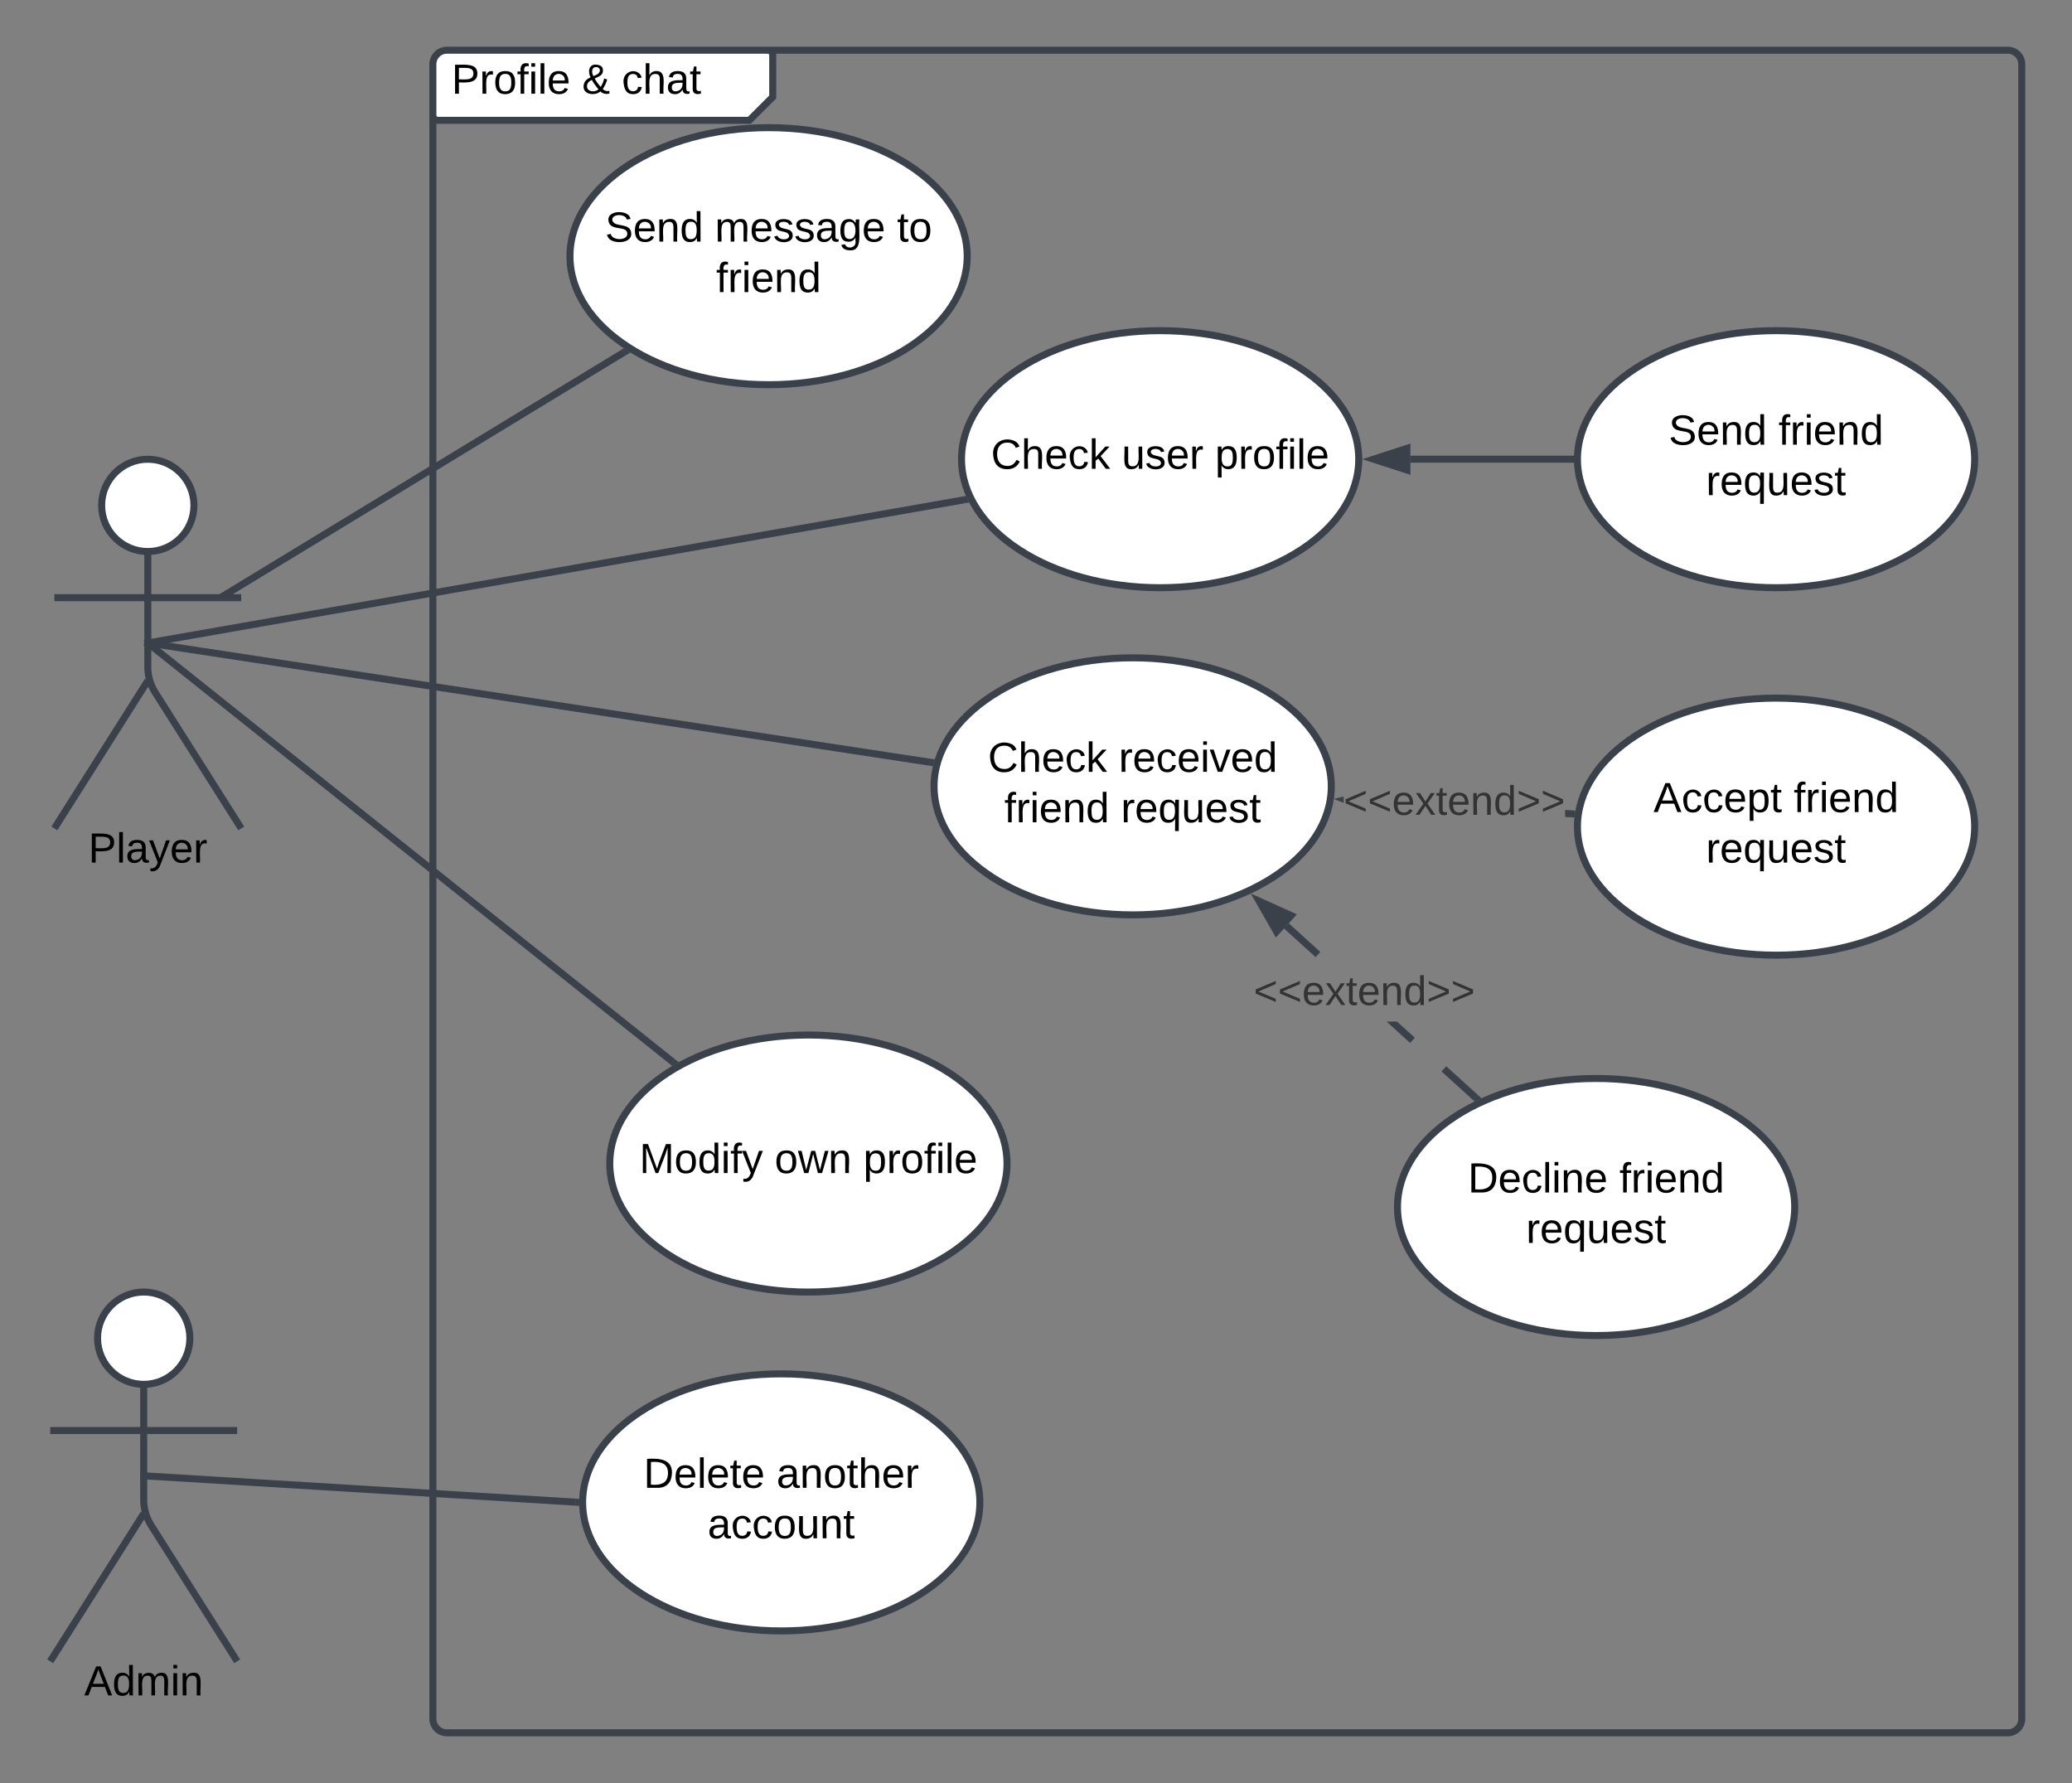 <svg xmlns="http://www.w3.org/2000/svg" xmlns:xlink="http://www.w3.org/1999/xlink" xmlns:lucid="lucid" width="886.76" height="763"><rect width="100%" height="100%" fill="#808080" stroke="none"/><g transform="translate(-184.296 -288.109)" lucid:page-tab-id="0_0"><path d="M369.56 315.6a6 6 0 0 1 6-6H509a6 6 0 0 1 6 6v8a14.48 14.48 0 0 1-4.24 10.25l-1.52 1.52A14.48 14.48 0 0 1 499 339.6H375.56a6 6 0 0 1-6-6z" fill="#fff"/><path d="M515 309.6v20l-10 10H369.56" stroke="#3a414a" stroke-width="3" fill="none"/><path d="M369.56 315.6a6 6 0 0 1 6-6h668a6 6 0 0 1 6 6v708a6 6 0 0 1-6 6h-668a6 6 0 0 1-6-6z" stroke="#3a414a" stroke-width="3" fill="none"/><use xlink:href="#a" transform="matrix(1,0,0,1,377.555,309.609) translate(0 18.6)"/><use xlink:href="#b" transform="matrix(1,0,0,1,377.555,309.609) translate(55.85 18.6)"/><use xlink:href="#c" transform="matrix(1,0,0,1,377.555,309.609) translate(72.85 18.6)"/><path d="M267.3 504.36c0 10.9-8.85 19.75-19.75 19.75s-19.75-8.83-19.75-19.74c0-10.9 8.84-19.75 19.75-19.75 10.9 0 19.75 8.85 19.75 19.76z" stroke="#3a414a" stroke-width="3" fill="#fff"/><path d="M247.55 524.1v49.3a20.7 20.7 0 0 0 3.2 11.08l36.8 58.13m-40-63.2l-40 63.2m0-98.74h80" stroke="#3a414a" stroke-width="3" fill="none"/><path d="M207.55 490.6a6 6 0 0 1 6-6h68a6 6 0 0 1 6 6v168a6 6 0 0 1-6 6h-68a6 6 0 0 1-6-6z" fill="none"/><use xlink:href="#d" transform="matrix(1,0,0,1,127.546,642.609) translate(94.55 14.6)"/><path d="M250.22 565.38l221.95 177.1M250.25 565.4l-3.55-2.83" stroke="#3a414a" stroke-width="3" fill="none"/><path d="M474.75 742.66l-.92.48-1.83 1.1-.78-.62 1.84-2.3z" stroke="#3a414a" stroke-width=".05" fill="#3a414a"/><path d="M248.8 919.8l181.85 11.1M248.83 919.8l-4.53-.28" stroke="#3a414a" stroke-width="3" fill="none"/><path d="M432.2 929.5l-.05 1.48.03 1.5-1.66-.1.18-2.96z" stroke="#3a414a" stroke-width=".05" fill="#3a414a"/><path d="M603.65 931c0 30.37-38.06 55-85 55-46.95 0-85-24.63-85-55 0-30.4 38.05-55 85-55 46.94 0 85 24.6 85 55z" stroke="#3a414a" stroke-width="3" fill="#fff"/><use xlink:href="#e" transform="matrix(1,0,0,1,433.646,875.989) translate(26.08 48.775)"/><use xlink:href="#f" transform="matrix(1,0,0,1,433.646,875.989) translate(82.98 48.775)"/><use xlink:href="#g" transform="matrix(1,0,0,1,433.646,875.989) translate(53.505 70.375)"/><path d="M615.27 786c0 30.37-38.05 55-85 55-46.94 0-85-24.63-85-55 0-30.4 38.06-55 85-55 46.95 0 85 24.6 85 55z" stroke="#3a414a" stroke-width="3" fill="#fff"/><use xlink:href="#h" transform="matrix(1,0,0,1,445.271,730.989) translate(12.655 59.087)"/><use xlink:href="#i" transform="matrix(1,0,0,1,445.271,730.989) translate(70.555 59.087)"/><use xlink:href="#j" transform="matrix(1,0,0,1,445.271,730.989) translate(108.505 59.087)"/><path d="M1029.4 641.84c0 30.37-38.07 55-85 55-46.95 0-85-24.63-85-55 0-30.38 38.05-55 85-55 46.94 0 85 24.62 85 55z" stroke="#3a414a" stroke-width="3" fill="#fff"/><use xlink:href="#k" transform="matrix(1,0,0,1,859.391,586.836) translate(32.555 48.775)"/><use xlink:href="#l" transform="matrix(1,0,0,1,859.391,586.836) translate(92.555 48.775)"/><use xlink:href="#m" transform="matrix(1,0,0,1,859.391,586.836) translate(55.03 70.375)"/><path d="M1029.4 484.6c0 30.38-38.07 55-85 55-46.95 0-85-24.62-85-55 0-30.37 38.05-55 85-55 46.94 0 85 24.63 85 55z" stroke="#3a414a" stroke-width="3" fill="#fff"/><use xlink:href="#n" transform="matrix(1,0,0,1,859.391,429.609) translate(39.055 48.775)"/><use xlink:href="#l" transform="matrix(1,0,0,1,859.391,429.609) translate(86.055 48.775)"/><use xlink:href="#m" transform="matrix(1,0,0,1,859.391,429.609) translate(55.03 70.375)"/><path d="M952.38 804.6c0 30.38-38.05 55-85 55-46.94 0-85-24.62-85-55 0-30.37 38.06-55 85-55 46.95 0 85 24.63 85 55z" stroke="#3a414a" stroke-width="3" fill="#fff"/><use xlink:href="#o" transform="matrix(1,0,0,1,782.382,749.609) translate(30.13 48.775)"/><use xlink:href="#l" transform="matrix(1,0,0,1,782.382,749.609) translate(94.98 48.775)"/><use xlink:href="#m" transform="matrix(1,0,0,1,782.382,749.609) translate(55.03 70.375)"/><path d="M754.05 624.6c0 30.38-38.06 55-85 55-46.95 0-85-24.62-85-55 0-30.37 38.05-55 85-55 46.94 0 85 24.63 85 55z" stroke="#3a414a" stroke-width="3" fill="#fff"/><use xlink:href="#p" transform="matrix(1,0,0,1,584.046,569.609) translate(23.08 48.775)"/><use xlink:href="#q" transform="matrix(1,0,0,1,584.046,569.609) translate(79.03 48.775)"/><use xlink:href="#r" transform="matrix(1,0,0,1,584.046,569.609) translate(30.08 70.375)"/><use xlink:href="#m" transform="matrix(1,0,0,1,584.046,569.609) translate(79.98 70.375)"/><path d="M856.9 634.88l-.2 2.95-2.57-.16v-2.96z" stroke="#3a414a" stroke-width=".05" fill="#3a414a"/><path d="M858.52 635l-.04.2-.33 2.2-.04.52-1.44-.1.2-2.94z" fill="#3a414a"/><path stroke="#3a414a" stroke-width=".05" fill="#3a414a"/><path fill="#3a414a"/><path d="M759.3 631.62l-4.07-1.62 4.08-1.05z" stroke="#3a414a" stroke-width=".05" fill="#3a414a"/><use xlink:href="#s" transform="matrix(1,0,0,1,759.311,622.556) translate(0.005 14.222)"/><path d="M816.73 756.65l-1.98 2.18-13.48-12.23 1.98-2.2zm-26.96-24.47l-2 2.18-10-9.08h4.4zm-40.45-36.7l-1.98 2.17-13.5-12.23 2-2.2z" stroke="#3a414a" stroke-width=".05" fill="#3a414a"/><path d="M818.32 758.1l-2.66 1.18-.26.14-.68-.6 1.98-2.2z" fill="#3a414a"/><path stroke="#3a414a" stroke-width=".05" fill="#3a414a"/><path d="M736.85 679.9l-6.23 6.85-7.45-13.02z" fill="#3a414a"/><path d="M739.3 679.37l-8.95 9.88-10.7-18.73zm-8.4 4.88l3.5-3.85-7.7-3.46z" stroke="#3a414a" stroke-width=".05" fill="#3a414a"/><use xlink:href="#s" transform="matrix(1,0,0,1,720.807,703.942) translate(0.005 14.222)"/><path d="M596.85 502l-346.33 60.73" stroke="#3a414a" stroke-width="3" fill="none"/><path d="M598.36 501.8l.68 1.3-1.97.36-.5-2.9 1.13-.2z" stroke="#3a414a" stroke-width=".05" fill="#3a414a"/><path d="M250.56 562.72l-4.47.78" stroke="#3a414a" stroke-width="3" fill="none"/><path d="M765.8 484.6c0 30.38-38.06 55-85 55-46.95 0-85-24.62-85-55 0-30.37 38.05-55 85-55 46.94 0 85 24.63 85 55z" stroke="#3a414a" stroke-width="3" fill="#fff"/><use xlink:href="#p" transform="matrix(1,0,0,1,595.796,429.609) translate(12.63 59.087)"/><use xlink:href="#t" transform="matrix(1,0,0,1,595.796,429.609) translate(68.58 59.087)"/><use xlink:href="#j" transform="matrix(1,0,0,1,595.796,429.609) translate(108.53 59.087)"/><path d="M856.4 484.6H787.9" stroke="#3a414a" stroke-width="3" fill="none"/><path d="M857.9 484.6l.02 1.48h-1.57v-2.95h1.58z" stroke="#3a414a" stroke-width=".05" fill="#3a414a"/><path d="M772.15 484.6l14.27-4.63v9.27z" stroke="#3a414a" stroke-width="3" fill="#3a414a"/><path d="M582.45 614.3l-331.92-50.6" stroke="#3a414a" stroke-width="3" fill="none"/><path d="M584.35 613.08l-.15.45-.6 2.23-.04.2-1.37-.22.43-2.92z" stroke="#3a414a" stroke-width=".05" fill="#3a414a"/><path d="M250.57 563.7l-4.5-.68" stroke="#3a414a" stroke-width="3" fill="none"/><path d="M265.55 860.74c0 10.9-8.85 19.75-19.75 19.75s-19.75-8.85-19.75-19.76c0-10.9 8.84-19.75 19.75-19.75 10.9 0 19.75 8.83 19.75 19.74z" stroke="#3a414a" stroke-width="3" fill="#fff"/><path d="M245.8 880.5v49.3a20.7 20.7 0 0 0 3.2 11.06L285.8 999m-40-63.2l-40 63.2m0-98.76h80" stroke="#3a414a" stroke-width="3" fill="none"/><path d="M205.8 847a6 6 0 0 1 6-6h68a6 6 0 0 1 6 6v168a6 6 0 0 1-6 6h-68a6 6 0 0 1-6-6z" fill="none"/><g><use xlink:href="#u" transform="matrix(1,0,0,1,125.796,998.989) translate(94.55 14.6)"/></g><path d="M598.23 397.73c0 30.37-38.05 55-85 55-46.94 0-85-24.63-85-55 0-30.38 38.06-55 85-55 46.95 0 85 24.62 85 55z" stroke="#3a414a" stroke-width="3" fill="#fff"/><g><use xlink:href="#n" transform="matrix(1,0,0,1,428.234,342.725) translate(15.03 48.775)"/><use xlink:href="#v" transform="matrix(1,0,0,1,428.234,342.725) translate(62.03 48.775)"/><use xlink:href="#w" transform="matrix(1,0,0,1,428.234,342.725) translate(139.98 48.775)"/><use xlink:href="#x" transform="matrix(1,0,0,1,428.234,342.725) translate(62.555 70.375)"/></g><path d="M282.37 541.58l169-102.74M282.4 541.56l-3.87 2.36" stroke="#3a414a" stroke-width="3" fill="none"/><path d="M451.4 437.27l2.65 1.66-1.94 1.2-1.53-2.53.7-.42z" stroke="#3a414a" stroke-width=".05" fill="#3a414a"/><defs><path d="M30-248c87 1 191-15 191 75 0 78-77 80-158 76V0H30v-248zm33 125c57 0 124 11 124-50 0-59-68-47-124-48v98" id="y"/><path d="M114-163C36-179 61-72 57 0H25l-1-190h30c1 12-1 29 2 39 6-27 23-49 58-41v29" id="z"/><path d="M100-194c62-1 85 37 85 99 1 63-27 99-86 99S16-35 15-95c0-66 28-99 85-99zM99-20c44 1 53-31 53-75 0-43-8-75-51-75s-53 32-53 75 10 74 51 75" id="A"/><path d="M101-234c-31-9-42 10-38 44h38v23H63V0H32v-167H5v-23h27c-7-52 17-82 69-68v24" id="B"/><path d="M24-231v-30h32v30H24zM24 0v-190h32V0H24" id="C"/><path d="M24 0v-261h32V0H24" id="D"/><path d="M100-194c63 0 86 42 84 106H49c0 40 14 67 53 68 26 1 43-12 49-29l28 8c-11 28-37 45-77 45C44 4 14-33 15-96c1-61 26-98 85-98zm52 81c6-60-76-77-97-28-3 7-6 17-6 28h103" id="E"/><g id="a"><use transform="matrix(0.05,0,0,0.05,0,0)" xlink:href="#y"/><use transform="matrix(0.05,0,0,0.05,12,0)" xlink:href="#z"/><use transform="matrix(0.05,0,0,0.05,17.95,0)" xlink:href="#A"/><use transform="matrix(0.05,0,0,0.05,27.95,0)" xlink:href="#B"/><use transform="matrix(0.05,0,0,0.05,32.95,0)" xlink:href="#C"/><use transform="matrix(0.05,0,0,0.05,36.9,0)" xlink:href="#D"/><use transform="matrix(0.05,0,0,0.05,40.85,0)" xlink:href="#E"/></g><path d="M234-2c-28 10-62 0-77-18C117 19 8 12 13-65c3-43 29-61 60-76-25-40-17-114 47-108 35 3 59 15 59 50 0 44-40 53-71 69 14 26 32 50 51 72 14-21 24-43 30-72l26 8c-9 33-21 57-38 82 13 13 33 22 57 15v23zM97-151c25-10 52-18 56-48-1-18-13-29-33-29-42 0-39 50-23 77zM42-66c-3 51 71 58 98 28-20-24-41-51-56-80-23 10-40 24-42 52" id="F"/><use transform="matrix(0.05,0,0,0.05,0,0)" xlink:href="#F" id="b"/><path d="M96-169c-40 0-48 33-48 73s9 75 48 75c24 0 41-14 43-38l32 2c-6 37-31 61-74 61-59 0-76-41-82-99-10-93 101-131 147-64 4 7 5 14 7 22l-32 3c-4-21-16-35-41-35" id="G"/><path d="M106-169C34-169 62-67 57 0H25v-261h32l-1 103c12-21 28-36 61-36 89 0 53 116 60 194h-32v-121c2-32-8-49-39-48" id="H"/><path d="M141-36C126-15 110 5 73 4 37 3 15-17 15-53c-1-64 63-63 125-63 3-35-9-54-41-54-24 1-41 7-42 31l-33-3c5-37 33-52 76-52 45 0 72 20 72 64v82c-1 20 7 32 28 27v20c-31 9-61-2-59-35zM48-53c0 20 12 33 32 33 41-3 63-29 60-74-43 2-92-5-92 41" id="I"/><path d="M59-47c-2 24 18 29 38 22v24C64 9 27 4 27-40v-127H5v-23h24l9-43h21v43h35v23H59v120" id="J"/><g id="c"><use transform="matrix(0.05,0,0,0.05,0,0)" xlink:href="#G"/><use transform="matrix(0.05,0,0,0.05,9,0)" xlink:href="#H"/><use transform="matrix(0.05,0,0,0.05,19,0)" xlink:href="#I"/><use transform="matrix(0.05,0,0,0.05,29,0)" xlink:href="#J"/></g><path d="M179-190L93 31C79 59 56 82 12 73V49c39 6 53-20 64-50L1-190h34L92-34l54-156h33" id="K"/><g id="d"><use transform="matrix(0.05,0,0,0.05,0,0)" xlink:href="#y"/><use transform="matrix(0.05,0,0,0.05,12,0)" xlink:href="#D"/><use transform="matrix(0.05,0,0,0.05,15.95,0)" xlink:href="#I"/><use transform="matrix(0.05,0,0,0.05,25.95,0)" xlink:href="#K"/><use transform="matrix(0.05,0,0,0.05,34.95,0)" xlink:href="#E"/><use transform="matrix(0.05,0,0,0.05,44.95,0)" xlink:href="#z"/></g><path d="M30-248c118-7 216 8 213 122C240-48 200 0 122 0H30v-248zM63-27c89 8 146-16 146-99s-60-101-146-95v194" id="L"/><g id="e"><use transform="matrix(0.05,0,0,0.05,0,0)" xlink:href="#L"/><use transform="matrix(0.05,0,0,0.05,12.95,0)" xlink:href="#E"/><use transform="matrix(0.05,0,0,0.05,22.95,0)" xlink:href="#D"/><use transform="matrix(0.05,0,0,0.05,26.9,0)" xlink:href="#E"/><use transform="matrix(0.05,0,0,0.05,36.9,0)" xlink:href="#J"/><use transform="matrix(0.05,0,0,0.05,41.9,0)" xlink:href="#E"/></g><path d="M117-194c89-4 53 116 60 194h-32v-121c0-31-8-49-39-48C34-167 62-67 57 0H25l-1-190h30c1 10-1 24 2 32 11-22 29-35 61-36" id="M"/><g id="f"><use transform="matrix(0.05,0,0,0.05,0,0)" xlink:href="#I"/><use transform="matrix(0.05,0,0,0.05,10,0)" xlink:href="#M"/><use transform="matrix(0.05,0,0,0.05,20,0)" xlink:href="#A"/><use transform="matrix(0.05,0,0,0.05,30,0)" xlink:href="#J"/><use transform="matrix(0.05,0,0,0.05,35,0)" xlink:href="#H"/><use transform="matrix(0.05,0,0,0.05,45,0)" xlink:href="#E"/><use transform="matrix(0.05,0,0,0.05,55,0)" xlink:href="#z"/></g><path d="M84 4C-5 8 30-112 23-190h32v120c0 31 7 50 39 49 72-2 45-101 50-169h31l1 190h-30c-1-10 1-25-2-33-11 22-28 36-60 37" id="N"/><g id="g"><use transform="matrix(0.05,0,0,0.05,0,0)" xlink:href="#I"/><use transform="matrix(0.05,0,0,0.05,10,0)" xlink:href="#G"/><use transform="matrix(0.05,0,0,0.05,19,0)" xlink:href="#G"/><use transform="matrix(0.05,0,0,0.05,28,0)" xlink:href="#A"/><use transform="matrix(0.05,0,0,0.05,38,0)" xlink:href="#N"/><use transform="matrix(0.05,0,0,0.05,48,0)" xlink:href="#M"/><use transform="matrix(0.05,0,0,0.05,58,0)" xlink:href="#J"/></g><path d="M240 0l2-218c-23 76-54 145-80 218h-23L58-218 59 0H30v-248h44l77 211c21-75 51-140 76-211h43V0h-30" id="O"/><path d="M85-194c31 0 48 13 60 33l-1-100h32l1 261h-30c-2-10 0-23-3-31C134-8 116 4 85 4 32 4 16-35 15-94c0-66 23-100 70-100zm9 24c-40 0-46 34-46 75 0 40 6 74 45 74 42 0 51-32 51-76 0-42-9-74-50-73" id="P"/><g id="h"><use transform="matrix(0.05,0,0,0.05,0,0)" xlink:href="#O"/><use transform="matrix(0.05,0,0,0.05,14.95,0)" xlink:href="#A"/><use transform="matrix(0.05,0,0,0.05,24.95,0)" xlink:href="#P"/><use transform="matrix(0.05,0,0,0.05,34.95,0)" xlink:href="#C"/><use transform="matrix(0.05,0,0,0.05,38.9,0)" xlink:href="#B"/><use transform="matrix(0.05,0,0,0.05,43.9,0)" xlink:href="#K"/></g><path d="M206 0h-36l-40-164L89 0H53L-1-190h32L70-26l43-164h34l41 164 42-164h31" id="Q"/><g id="i"><use transform="matrix(0.05,0,0,0.05,0,0)" xlink:href="#A"/><use transform="matrix(0.05,0,0,0.05,10,0)" xlink:href="#Q"/><use transform="matrix(0.05,0,0,0.05,22.95,0)" xlink:href="#M"/></g><path d="M115-194c55 1 70 41 70 98S169 2 115 4C84 4 66-9 55-30l1 105H24l-1-265h31l2 30c10-21 28-34 59-34zm-8 174c40 0 45-34 45-75s-6-73-45-74c-42 0-51 32-51 76 0 43 10 73 51 73" id="R"/><g id="j"><use transform="matrix(0.05,0,0,0.05,0,0)" xlink:href="#R"/><use transform="matrix(0.05,0,0,0.05,10,0)" xlink:href="#z"/><use transform="matrix(0.05,0,0,0.05,15.95,0)" xlink:href="#A"/><use transform="matrix(0.05,0,0,0.05,25.95,0)" xlink:href="#B"/><use transform="matrix(0.05,0,0,0.05,30.95,0)" xlink:href="#C"/><use transform="matrix(0.05,0,0,0.05,34.9,0)" xlink:href="#D"/><use transform="matrix(0.05,0,0,0.05,38.85,0)" xlink:href="#E"/></g><path d="M205 0l-28-72H64L36 0H1l101-248h38L239 0h-34zm-38-99l-47-123c-12 45-31 82-46 123h93" id="S"/><g id="k"><use transform="matrix(0.05,0,0,0.05,0,0)" xlink:href="#S"/><use transform="matrix(0.05,0,0,0.05,12,0)" xlink:href="#G"/><use transform="matrix(0.05,0,0,0.05,21,0)" xlink:href="#G"/><use transform="matrix(0.05,0,0,0.05,30,0)" xlink:href="#E"/><use transform="matrix(0.05,0,0,0.05,40,0)" xlink:href="#R"/><use transform="matrix(0.05,0,0,0.05,50,0)" xlink:href="#J"/></g><g id="l"><use transform="matrix(0.05,0,0,0.05,0,0)" xlink:href="#B"/><use transform="matrix(0.05,0,0,0.05,5,0)" xlink:href="#z"/><use transform="matrix(0.05,0,0,0.05,10.95,0)" xlink:href="#C"/><use transform="matrix(0.05,0,0,0.05,14.9,0)" xlink:href="#E"/><use transform="matrix(0.05,0,0,0.05,24.9,0)" xlink:href="#M"/><use transform="matrix(0.05,0,0,0.05,34.9,0)" xlink:href="#P"/></g><path d="M145-31C134-9 116 4 85 4 32 4 16-35 15-94c0-59 17-99 70-100 32-1 48 14 60 33 0-11-1-24 2-32h30l-1 268h-32zM93-21c41 0 51-33 51-76s-8-73-50-73c-40 0-46 35-46 75s5 74 45 74" id="T"/><path d="M135-143c-3-34-86-38-87 0 15 53 115 12 119 90S17 21 10-45l28-5c4 36 97 45 98 0-10-56-113-15-118-90-4-57 82-63 122-42 12 7 21 19 24 35" id="U"/><g id="m"><use transform="matrix(0.05,0,0,0.05,0,0)" xlink:href="#z"/><use transform="matrix(0.05,0,0,0.05,5.95,0)" xlink:href="#E"/><use transform="matrix(0.05,0,0,0.05,15.95,0)" xlink:href="#T"/><use transform="matrix(0.05,0,0,0.05,25.95,0)" xlink:href="#N"/><use transform="matrix(0.05,0,0,0.05,35.95,0)" xlink:href="#E"/><use transform="matrix(0.05,0,0,0.05,45.95,0)" xlink:href="#U"/><use transform="matrix(0.05,0,0,0.05,54.95,0)" xlink:href="#J"/></g><path d="M185-189c-5-48-123-54-124 2 14 75 158 14 163 119 3 78-121 87-175 55-17-10-28-26-33-46l33-7c5 56 141 63 141-1 0-78-155-14-162-118-5-82 145-84 179-34 5 7 8 16 11 25" id="V"/><g id="n"><use transform="matrix(0.05,0,0,0.05,0,0)" xlink:href="#V"/><use transform="matrix(0.05,0,0,0.05,12,0)" xlink:href="#E"/><use transform="matrix(0.05,0,0,0.05,22,0)" xlink:href="#M"/><use transform="matrix(0.05,0,0,0.05,32,0)" xlink:href="#P"/></g><g id="o"><use transform="matrix(0.05,0,0,0.05,0,0)" xlink:href="#L"/><use transform="matrix(0.05,0,0,0.05,12.95,0)" xlink:href="#E"/><use transform="matrix(0.05,0,0,0.05,22.95,0)" xlink:href="#G"/><use transform="matrix(0.05,0,0,0.05,31.95,0)" xlink:href="#D"/><use transform="matrix(0.05,0,0,0.05,35.9,0)" xlink:href="#C"/><use transform="matrix(0.05,0,0,0.05,39.85,0)" xlink:href="#M"/><use transform="matrix(0.05,0,0,0.05,49.85,0)" xlink:href="#E"/></g><path d="M212-179c-10-28-35-45-73-45-59 0-87 40-87 99 0 60 29 101 89 101 43 0 62-24 78-52l27 14C228-24 195 4 139 4 59 4 22-46 18-125c-6-104 99-153 187-111 19 9 31 26 39 46" id="W"/><path d="M143 0L79-87 56-68V0H24v-261h32v163l83-92h37l-77 82L181 0h-38" id="X"/><g id="p"><use transform="matrix(0.05,0,0,0.05,0,0)" xlink:href="#W"/><use transform="matrix(0.05,0,0,0.05,12.95,0)" xlink:href="#H"/><use transform="matrix(0.05,0,0,0.05,22.95,0)" xlink:href="#E"/><use transform="matrix(0.05,0,0,0.05,32.95,0)" xlink:href="#G"/><use transform="matrix(0.05,0,0,0.05,41.95,0)" xlink:href="#X"/></g><path d="M108 0H70L1-190h34L89-25l56-165h34" id="Y"/><g id="q"><use transform="matrix(0.05,0,0,0.05,0,0)" xlink:href="#z"/><use transform="matrix(0.05,0,0,0.05,5.95,0)" xlink:href="#E"/><use transform="matrix(0.05,0,0,0.05,15.95,0)" xlink:href="#G"/><use transform="matrix(0.05,0,0,0.05,24.95,0)" xlink:href="#E"/><use transform="matrix(0.05,0,0,0.05,34.95,0)" xlink:href="#C"/><use transform="matrix(0.05,0,0,0.05,38.9,0)" xlink:href="#Y"/><use transform="matrix(0.05,0,0,0.05,47.9,0)" xlink:href="#E"/><use transform="matrix(0.05,0,0,0.05,57.9,0)" xlink:href="#P"/></g><g id="r"><use transform="matrix(0.05,0,0,0.05,0,0)" xlink:href="#B"/><use transform="matrix(0.05,0,0,0.05,5,0)" xlink:href="#z"/><use transform="matrix(0.05,0,0,0.05,10.95,0)" xlink:href="#C"/><use transform="matrix(0.05,0,0,0.05,14.9,0)" xlink:href="#E"/><use transform="matrix(0.05,0,0,0.05,24.9,0)" xlink:href="#M"/><use transform="matrix(0.05,0,0,0.05,34.9,0)" xlink:href="#P"/></g><path fill="#333" d="M18-100v-36l175-74v27L42-118l151 64v27" id="Z"/><path fill="#333" d="M100-194c63 0 86 42 84 106H49c0 40 14 67 53 68 26 1 43-12 49-29l28 8c-11 28-37 45-77 45C44 4 14-33 15-96c1-61 26-98 85-98zm52 81c6-60-76-77-97-28-3 7-6 17-6 28h103" id="aa"/><path fill="#333" d="M141 0L90-78 38 0H4l68-98-65-92h35l48 74 47-74h35l-64 92 68 98h-35" id="ab"/><path fill="#333" d="M59-47c-2 24 18 29 38 22v24C64 9 27 4 27-40v-127H5v-23h24l9-43h21v43h35v23H59v120" id="ac"/><path fill="#333" d="M117-194c89-4 53 116 60 194h-32v-121c0-31-8-49-39-48C34-167 62-67 57 0H25l-1-190h30c1 10-1 24 2 32 11-22 29-35 61-36" id="ad"/><path fill="#333" d="M85-194c31 0 48 13 60 33l-1-100h32l1 261h-30c-2-10 0-23-3-31C134-8 116 4 85 4 32 4 16-35 15-94c0-66 23-100 70-100zm9 24c-40 0-46 34-46 75 0 40 6 74 45 74 42 0 51-32 51-76 0-42-9-74-50-73" id="ae"/><path fill="#333" d="M18-27v-27l151-64-151-65v-27l175 74v36" id="af"/><g id="s"><use transform="matrix(0.049,0,0,0.049,0,0)" xlink:href="#Z"/><use transform="matrix(0.049,0,0,0.049,10.37,0)" xlink:href="#Z"/><use transform="matrix(0.049,0,0,0.049,20.741,0)" xlink:href="#aa"/><use transform="matrix(0.049,0,0,0.049,30.617,0)" xlink:href="#ab"/><use transform="matrix(0.049,0,0,0.049,39.506,0)" xlink:href="#ac"/><use transform="matrix(0.049,0,0,0.049,44.444,0)" xlink:href="#aa"/><use transform="matrix(0.049,0,0,0.049,54.321,0)" xlink:href="#ad"/><use transform="matrix(0.049,0,0,0.049,64.198,0)" xlink:href="#ae"/><use transform="matrix(0.049,0,0,0.049,74.074,0)" xlink:href="#af"/><use transform="matrix(0.049,0,0,0.049,84.444,0)" xlink:href="#af"/></g><g id="t"><use transform="matrix(0.05,0,0,0.05,0,0)" xlink:href="#N"/><use transform="matrix(0.05,0,0,0.05,10,0)" xlink:href="#U"/><use transform="matrix(0.05,0,0,0.05,19,0)" xlink:href="#E"/><use transform="matrix(0.05,0,0,0.05,29,0)" xlink:href="#z"/></g><path d="M210-169c-67 3-38 105-44 169h-31v-121c0-29-5-50-35-48C34-165 62-65 56 0H25l-1-190h30c1 10-1 24 2 32 10-44 99-50 107 0 11-21 27-35 58-36 85-2 47 119 55 194h-31v-121c0-29-5-49-35-48" id="ag"/><g id="u"><use transform="matrix(0.05,0,0,0.05,0,0)" xlink:href="#S"/><use transform="matrix(0.05,0,0,0.05,12,0)" xlink:href="#P"/><use transform="matrix(0.05,0,0,0.05,22,0)" xlink:href="#ag"/><use transform="matrix(0.05,0,0,0.05,36.95,0)" xlink:href="#C"/><use transform="matrix(0.05,0,0,0.05,40.9,0)" xlink:href="#M"/></g><path d="M177-190C167-65 218 103 67 71c-23-6-38-20-44-43l32-5c15 47 100 32 89-28v-30C133-14 115 1 83 1 29 1 15-40 15-95c0-56 16-97 71-98 29-1 48 16 59 35 1-10 0-23 2-32h30zM94-22c36 0 50-32 50-73 0-42-14-75-50-75-39 0-46 34-46 75s6 73 46 73" id="ah"/><g id="v"><use transform="matrix(0.05,0,0,0.05,0,0)" xlink:href="#ag"/><use transform="matrix(0.05,0,0,0.05,14.95,0)" xlink:href="#E"/><use transform="matrix(0.05,0,0,0.05,24.95,0)" xlink:href="#U"/><use transform="matrix(0.05,0,0,0.05,33.95,0)" xlink:href="#U"/><use transform="matrix(0.05,0,0,0.05,42.95,0)" xlink:href="#I"/><use transform="matrix(0.05,0,0,0.05,52.95,0)" xlink:href="#ah"/><use transform="matrix(0.05,0,0,0.05,62.95,0)" xlink:href="#E"/></g><g id="w"><use transform="matrix(0.05,0,0,0.05,0,0)" xlink:href="#J"/><use transform="matrix(0.05,0,0,0.05,5,0)" xlink:href="#A"/></g><g id="x"><use transform="matrix(0.05,0,0,0.05,0,0)" xlink:href="#B"/><use transform="matrix(0.05,0,0,0.05,5,0)" xlink:href="#z"/><use transform="matrix(0.05,0,0,0.05,10.95,0)" xlink:href="#C"/><use transform="matrix(0.05,0,0,0.05,14.9,0)" xlink:href="#E"/><use transform="matrix(0.05,0,0,0.05,24.9,0)" xlink:href="#M"/><use transform="matrix(0.05,0,0,0.05,34.9,0)" xlink:href="#P"/></g></defs></g></svg>